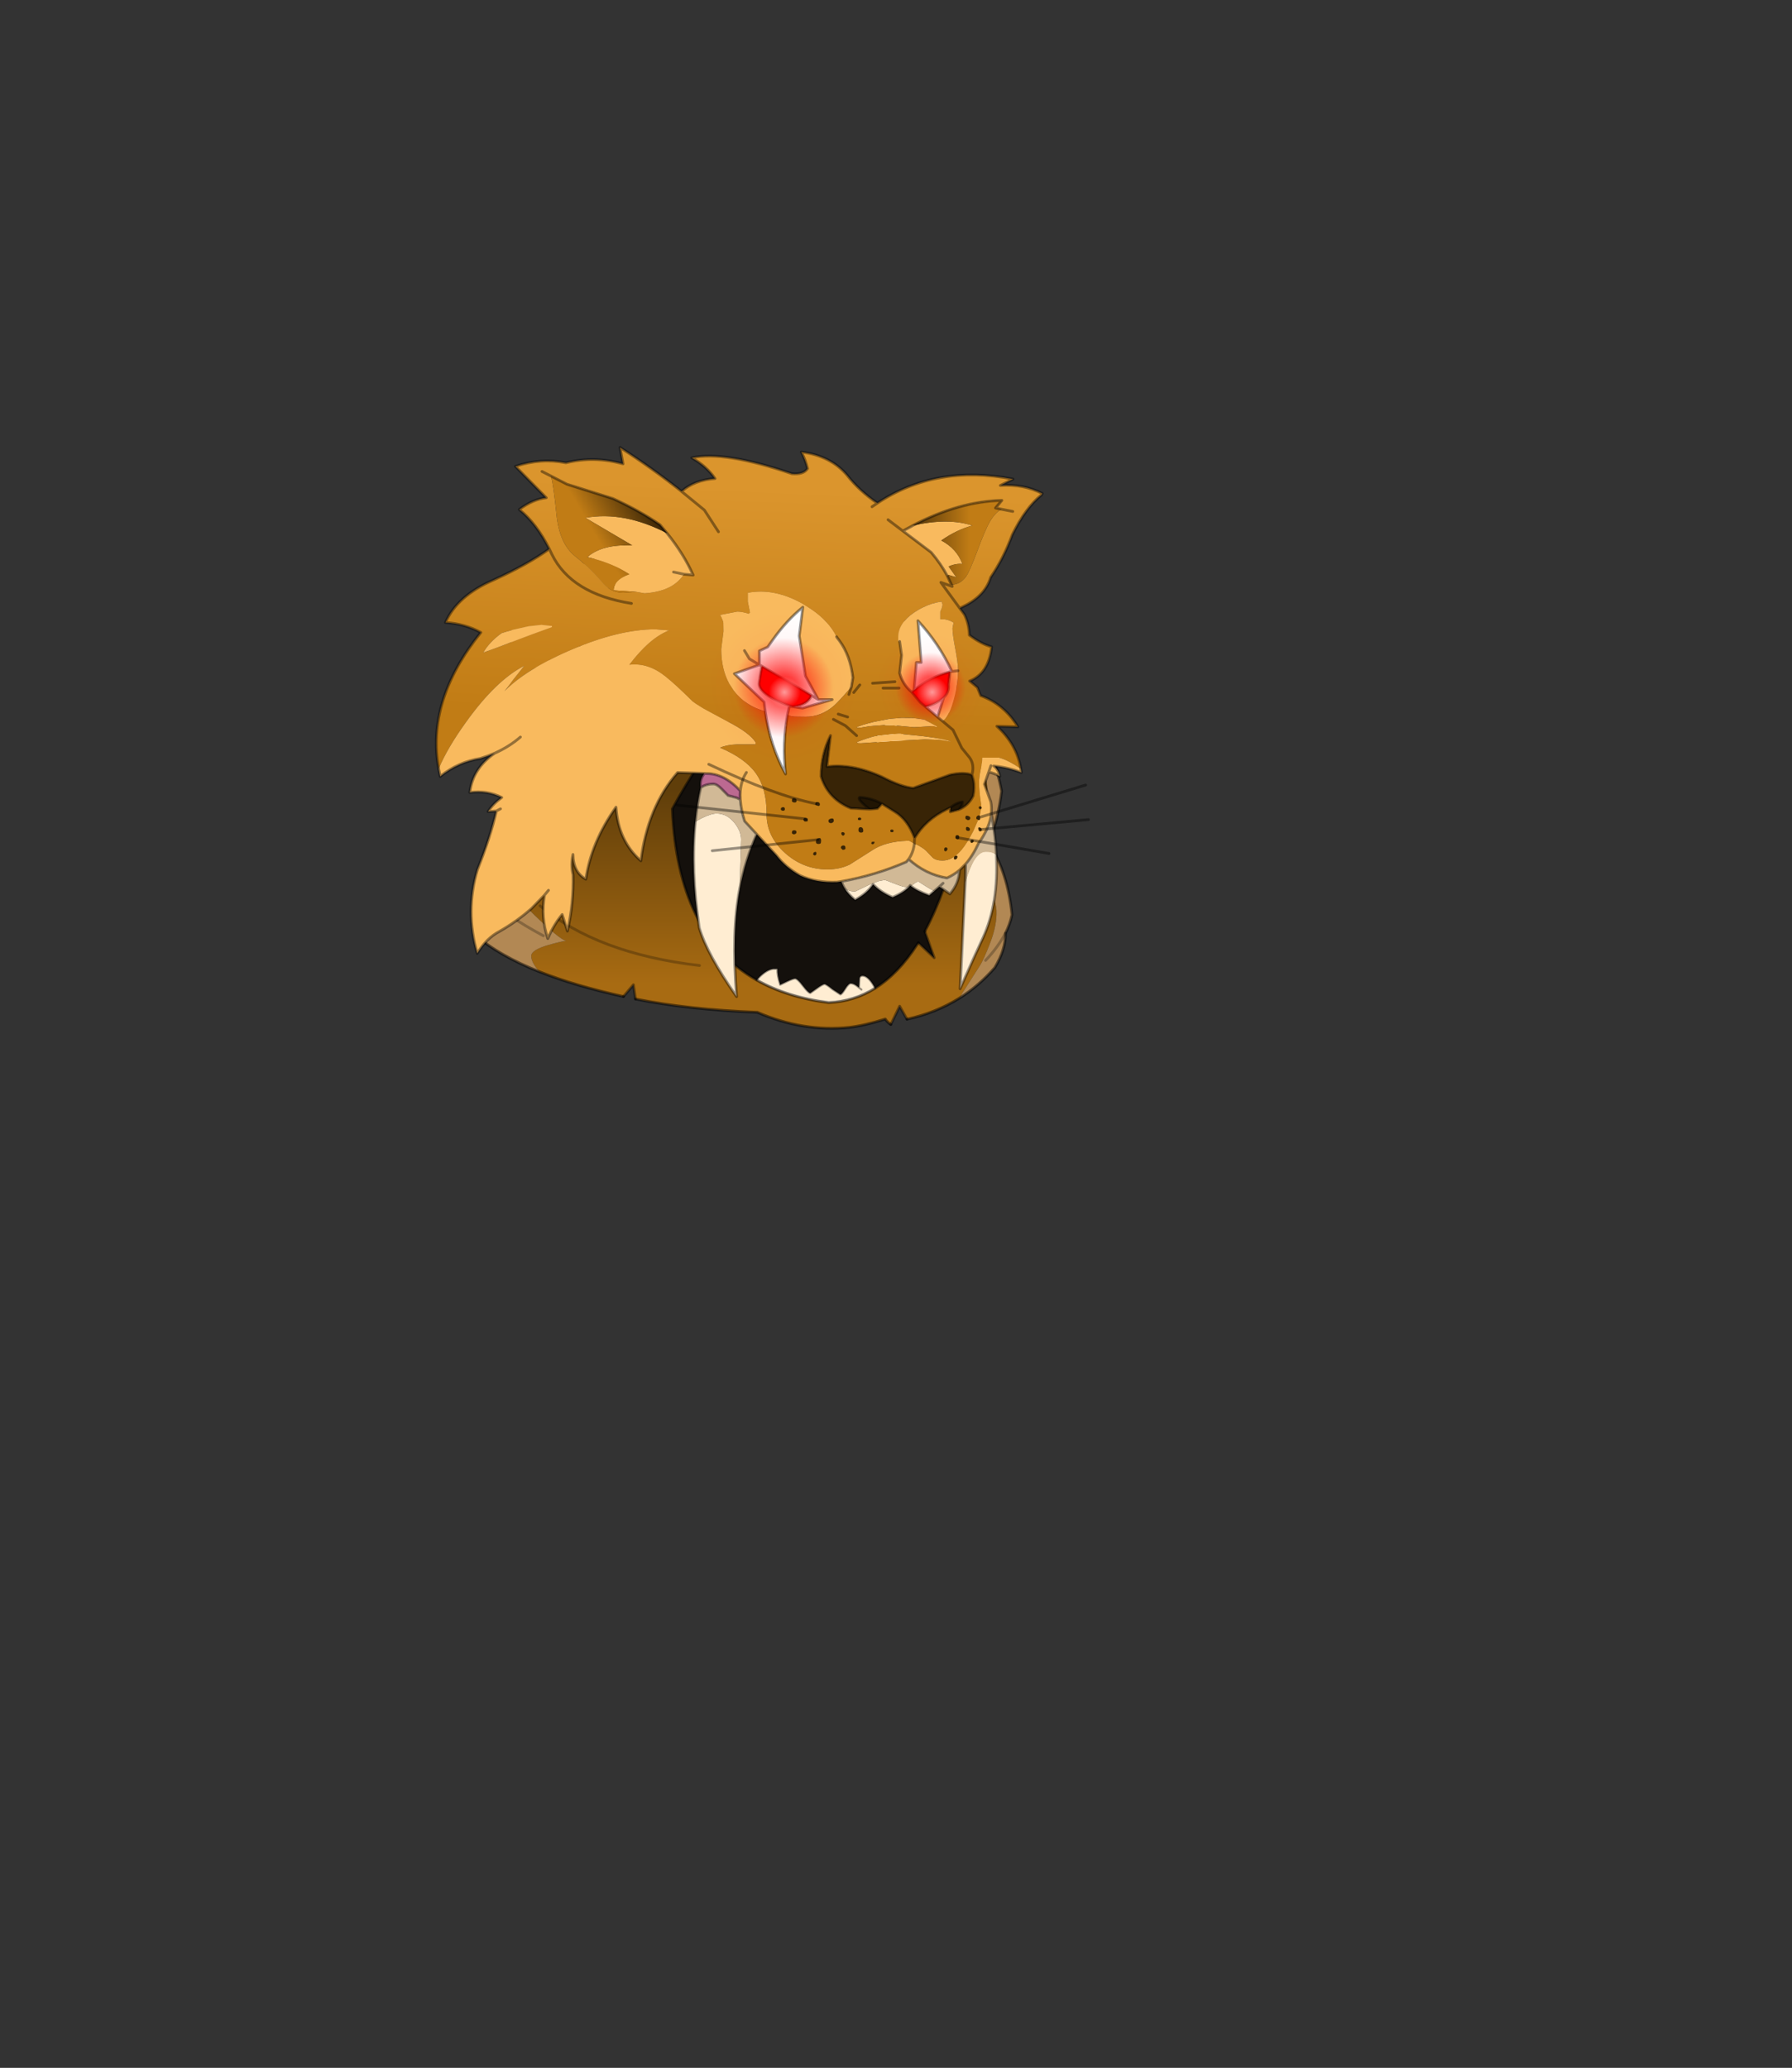 <?xml version="1.0" encoding="UTF-8" standalone="no"?>
<svg xmlns:xlink="http://www.w3.org/1999/xlink" height="531.5px" width="460.6px" xmlns="http://www.w3.org/2000/svg">
  <rect width="100%" height="100%" fill="#333333" stroke="none"/>
  <g transform="matrix(1.0, 0.0, 0.0, 1.0, 193.65, 334.05)">
    <use height="211.0" transform="matrix(0.711, 0.0, 0.0, 0.711, -81.859, -219.408)" width="236.75" xlink:href="#sprite0"/>
  </g>
  <defs>
    <g id="sprite0" transform="matrix(1.0, 0.0, 0.0, 1.0, 110.0, 104.65)">
      <use height="211.0" transform="matrix(1.0, 0.0, 0.0, 1.0, -110.0, -104.65)" width="236.75" xlink:href="#shape0"/>
    </g>
    <g id="shape0" transform="matrix(1.0, 0.0, 0.0, 1.0, 110.0, 104.65)">
      <path d="M-63.0 -21.85 L-66.2 -24.55 Q-71.55 -29.5 -71.55 -32.25 -71.55 -37.65 -55.55 -48.4 -39.45 -57.95 -39.35 -58.05 -25.7 -65.45 0.9 -65.45 L12.6 -64.15 Q20.45 -63.0 24.4 -61.6 26.35 -61.05 27.4 -60.2 L27.55 -60.2 27.65 -60.1 27.85 -59.95 Q41.5 -50.3 65.75 -21.2 90.0 7.9 89.7 19.6 89.25 31.3 86.7 38.7 83.9 46.0 83.9 48.45 L88.3 53.3 Q92.6 57.8 93.0 63.15 93.25 68.45 90.75 74.9 88.3 81.3 86.9 83.35 L80.8 92.9 79.6 94.95 Q71.0 100.3 60.65 102.55 L58.0 97.85 54.8 104.45 Q53.6 103.7 52.8 102.5 45.3 104.85 39.85 105.5 23.15 107.25 6.55 100.05 -18.25 99.1 -37.5 95.25 L-38.25 90.1 -41.85 94.35 Q-59.35 90.5 -72.2 85.4 -75.2 82.05 -75.2 79.7 -75.2 77.55 -69.1 75.75 -63.75 74.25 -62.65 74.25 -65.15 73.5 -74.15 64.8 -83.8 55.35 -83.7 47.8 -83.6 40.4 -77.35 23.55 -71.25 6.8 -69.4 0.35 -67.6 -5.95 -64.35 -14.9 -61.15 -24.0 -60.3 -27.1 L-63.0 -21.85 M-56.95 -33.8 L-57.6 -32.5 -60.3 -27.1 -57.6 -32.5 -56.95 -33.8 M19.5 -30.45 Q15.7 -26.8 12.2 -22.95 4.1 -14.55 -2.85 -5.75 -15.0 9.7 -24.2 26.55 -22.3 72.15 6.3 88.4 17.35 94.65 32.35 96.55 41.45 96.15 49.15 91.35 57.6 86.05 64.35 75.5 L64.75 74.9 70.5 80.35 67.1 70.8 Q70.95 63.55 74.0 55.0 78.75 40.95 80.65 23.35 70.9 -5.1 55.35 -24.1 52.0 -28.3 48.45 -31.85 41.8 -38.6 34.2 -43.75 26.45 -37.2 19.5 -30.45 M-14.35 83.15 Q-51.3 78.85 -72.0 61.55 -51.3 78.85 -14.35 83.15" fill="url(#gradient0)" fill-rule="evenodd" stroke="none"/>
      <path d="M79.6 94.95 L80.8 92.9 86.9 83.35 Q88.3 81.3 90.75 74.9 93.25 68.45 93.0 63.15 92.6 57.8 88.3 53.3 L83.9 48.45 Q83.9 46.0 86.7 38.7 89.25 31.3 89.7 19.6 90.0 7.9 65.75 -21.2 41.5 -50.3 27.85 -59.95 L27.65 -60.1 27.55 -60.2 27.4 -60.2 Q26.35 -61.05 24.4 -61.6 20.45 -63.0 12.6 -64.15 L0.9 -65.45 Q-25.7 -65.45 -39.35 -58.05 -39.45 -57.95 -55.55 -48.4 -71.55 -37.65 -71.55 -32.25 -71.55 -29.5 -66.2 -24.55 L-63.0 -21.85 -60.3 -27.1 Q-61.15 -24.0 -64.35 -14.9 -67.6 -5.95 -69.4 0.35 -71.25 6.8 -77.35 23.55 -83.6 40.4 -83.7 47.8 -83.8 55.35 -74.15 64.8 -65.15 73.5 -62.65 74.25 -63.75 74.25 -69.1 75.75 -75.2 77.55 -75.2 79.7 -75.2 82.05 -72.2 85.4 -86.8 79.6 -95.3 72.2 -93.8 66.2 -88.55 60.25 -92.2 56.2 -94.55 51.05 -91.75 40.3 -86.15 27.65 -76.6 5.75 -63.3 -21.0 -86.15 -25.4 -82.4 -39.45 -81.65 -46.35 -62.25 -58.9 -35.7 -75.85 5.75 -74.45 39.1 -66.2 61.8 -39.25 89.5 -8.45 94.85 20.1 93.75 29.45 90.35 39.0 97.1 49.65 98.6 64.8 97.85 68.35 96.25 71.45 96.35 77.35 92.4 83.9 86.7 90.45 79.6 94.95 M85.7 49.65 Q88.4 44.3 90.35 39.0 88.4 44.3 85.7 49.65 M89.05 81.3 Q93.45 76.7 96.25 71.45 93.45 76.7 89.05 81.3 M-63.3 -21.0 L-63.0 -21.85 -63.3 -21.0 M-70.8 72.4 Q-84.15 65.2 -88.55 60.25 -84.15 65.2 -70.8 72.4" fill="#b28854" fill-rule="evenodd" stroke="none"/>
      <path d="M48.45 -31.85 L44.6 -32.25 37.0 -33.25 Q32.05 -33.25 23.55 -31.4 L19.5 -30.45 Q26.45 -37.2 34.2 -43.75 41.8 -38.6 48.45 -31.85" fill="#6e4114" fill-rule="evenodd" stroke="none"/>
      <path d="M19.5 -30.45 L23.55 -31.4 Q32.05 -33.25 37.0 -33.25 L44.6 -32.25 48.45 -31.85 Q52.0 -28.3 55.35 -24.1 L12.2 -22.95 Q15.7 -26.8 19.5 -30.45" fill="#8f5f2f" fill-rule="evenodd" stroke="none"/>
      <path d="M-2.85 -5.75 Q4.9 -8.35 12.4 -8.35 34.4 -8.35 50.85 -0.05 75.2 12.15 75.2 39.45 75.2 48.8 74.0 55.0 70.95 63.55 67.1 70.8 L70.5 80.35 64.75 74.9 64.35 75.5 Q57.6 86.05 49.15 91.35 L48.4 90.05 Q46.4 86.85 44.6 86.85 43.4 86.85 43.45 88.4 L43.3 91.15 42.55 90.55 Q41.35 89.6 40.3 89.6 39.55 89.6 38.3 91.6 37.05 93.6 36.55 93.6 L33.75 91.75 Q31.4 89.85 30.85 89.85 30.25 89.85 27.95 91.5 L25.7 93.1 Q25.05 93.1 23.05 90.5 21.05 87.85 20.2 87.85 19.5 87.85 17.3 88.9 L14.8 90.1 Q13.7 86.65 13.8 84.35 L12.3 84.35 Q10.05 84.65 7.5 87.1 L6.3 88.4 Q-22.3 72.15 -24.2 26.55 -15.0 9.7 -2.85 -5.75" fill="#14100c" fill-rule="evenodd" stroke="none"/>
      <path d="M12.2 -22.95 L55.35 -24.1 Q70.9 -5.1 80.65 23.35 78.75 40.95 74.0 55.0 75.2 48.8 75.2 39.45 75.2 12.15 50.85 -0.05 34.4 -8.35 12.4 -8.35 4.9 -8.35 -2.85 -5.75 4.1 -14.55 12.2 -22.95" fill="#050403" fill-rule="evenodd" stroke="none"/>
      <path d="M6.3 88.4 L7.5 87.1 Q10.05 84.65 12.3 84.35 L13.8 84.35 Q13.7 86.65 14.8 90.1 L17.3 88.9 Q19.5 87.85 20.2 87.85 21.05 87.85 23.05 90.5 25.05 93.1 25.7 93.1 L27.95 91.5 Q30.25 89.85 30.85 89.85 31.4 89.85 33.75 91.75 L36.55 93.6 Q37.05 93.6 38.3 91.6 39.55 89.6 40.3 89.6 41.35 89.6 42.55 90.55 L43.3 91.15 43.45 88.4 Q43.4 86.85 44.6 86.85 46.4 86.85 48.4 90.05 L49.15 91.35 Q41.45 96.15 32.35 96.55 17.35 94.65 6.3 88.4 M44.2 91.85 L43.3 91.15 44.2 91.85" fill="#ffedd2" fill-rule="evenodd" stroke="none"/>
      <path d="M-63.0 -21.85 L-60.3 -27.1 -57.6 -32.5 -56.95 -33.8 M19.5 -30.45 Q15.7 -26.8 12.2 -22.95 L55.35 -24.1 Q52.0 -28.3 48.45 -31.85 41.8 -38.6 34.2 -43.75 26.45 -37.2 19.5 -30.45 M-72.2 85.4 Q-86.8 79.6 -95.3 72.2 -93.8 66.2 -88.55 60.25 -92.2 56.2 -94.55 51.05 -91.75 40.3 -86.15 27.65 -76.6 5.75 -63.3 -21.0 -86.15 -25.4 -82.4 -39.45 -81.65 -46.35 -62.25 -58.9 -35.7 -75.85 5.75 -74.45 39.1 -66.2 61.8 -39.25 89.5 -8.45 94.85 20.1 93.75 29.45 90.35 39.0 97.1 49.65 98.6 64.8 97.85 68.35 96.25 71.45 96.35 77.35 92.4 83.9 86.7 90.45 79.6 94.95 71.0 100.3 60.65 102.55 M54.8 104.45 Q53.6 103.7 52.8 102.5 45.3 104.85 39.85 105.5 23.15 107.25 6.55 100.05 -18.25 99.1 -37.5 95.25 M-41.85 94.35 Q-59.35 90.5 -72.2 85.4 M-2.85 -5.75 Q-15.0 9.7 -24.2 26.55 -22.3 72.15 6.3 88.4 17.35 94.65 32.35 96.55 41.45 96.15 49.15 91.35 57.6 86.05 64.35 75.5 L64.75 74.9 M67.1 70.8 Q70.95 63.55 74.0 55.0 78.75 40.95 80.65 23.35 70.9 -5.1 55.35 -24.1 M-63.0 -21.85 L-63.3 -21.0 M-2.85 -5.75 Q4.1 -14.55 12.2 -22.95" fill="none" stroke="#000000" stroke-linecap="round" stroke-linejoin="round" stroke-opacity="0.502" stroke-width="1.0"/>
      <path d="M96.25 71.45 Q93.45 76.7 89.05 81.3 M90.35 39.0 Q88.4 44.3 85.7 49.65 M-72.0 61.55 Q-51.3 78.85 -14.35 83.15 M-88.55 60.25 Q-84.15 65.2 -70.8 72.4" fill="none" stroke="#000000" stroke-linecap="round" stroke-linejoin="round" stroke-opacity="0.251" stroke-width="1.0"/>
      <path d="M6.3 88.4 L7.5 87.1 Q10.05 84.65 12.3 84.35 L13.8 84.35 Q13.7 86.65 14.8 90.1 L17.3 88.9 Q19.5 87.85 20.2 87.85 21.05 87.85 23.05 90.5 25.05 93.1 25.7 93.1 L27.95 91.5 Q30.25 89.85 30.85 89.85 31.4 89.85 33.75 91.75 L36.55 93.6 Q37.05 93.6 38.3 91.6 39.55 89.6 40.3 89.6 41.35 89.6 42.55 90.55 L43.3 91.15 43.45 88.4 Q43.4 86.85 44.6 86.85 46.4 86.85 48.4 90.05 L49.15 91.35 M43.3 91.15 L44.2 91.85" fill="none" stroke="#000000" stroke-linecap="round" stroke-linejoin="round" stroke-opacity="0.4" stroke-width="0.7"/>
      <path d="M60.65 102.55 L58.0 97.85 54.8 104.45 M-37.5 95.25 L-38.25 90.1 -41.85 94.35 M64.75 74.9 L70.5 80.35 67.1 70.8" fill="none" stroke="#000000" stroke-linecap="round" stroke-linejoin="round" stroke-opacity="0.4" stroke-width="1.0"/>
      <path d="M58.0 -2.65 Q59.5 -0.85 59.6 1.4 L60.05 8.95 Q60.05 11.5 58.85 13.15 57.45 14.95 55.35 15.05 53.4 15.15 51.8 13.55 50.3 11.95 50.15 9.5 L49.75 1.85 Q49.65 -0.4 51.05 -2.25 52.3 -4.15 54.25 -4.15 56.4 -4.35 58.0 -2.65" fill="#ffffff" fill-rule="evenodd" stroke="none"/>
      <path d="M18.4 -2.85 Q20.0 -0.95 20.2 1.55 L20.55 9.6 Q20.65 12.25 19.35 14.1 17.85 15.9 15.6 16.15 13.45 16.25 11.85 14.4 10.25 12.8 10.0 10.1 L9.6 1.95 Q9.5 -0.5 10.9 -2.45 12.4 -4.5 14.55 -4.6 16.7 -4.7 18.4 -2.85" fill="#ffffff" fill-rule="evenodd" stroke="none"/>
      <path d="M62.7 -75.9 L62.3 -75.65 59.15 -73.95 69.4 -66.2 Q72.95 -62.0 75.2 -57.75 L76.75 -54.5 Q79.9 -54.6 81.95 -57.4 83.25 -59.2 86.1 -66.8 88.95 -74.55 90.75 -77.55 92.6 -80.6 94.8 -81.8 L92.65 -82.25 94.95 -85.0 Q79.3 -84.6 62.7 -75.9 M49.95 -84.0 L48.0 -82.7 49.95 -84.0 Q71.25 -98.1 99.0 -92.7 L94.4 -90.4 Q102.85 -90.95 109.55 -87.5 L109.55 -87.45 109.3 -87.0 Q103.5 -82.35 98.7 -72.55 95.6 -64.1 90.9 -57.2 88.75 -49.95 79.7 -46.05 L72.9 -55.35 77.0 -53.9 76.75 -54.5 77.0 -53.9 72.9 -55.35 79.7 -46.05 81.45 -43.65 Q83.05 -40.35 83.2 -36.3 87.4 -33.1 91.25 -32.05 90.2 -22.5 83.3 -19.7 L86.1 -17.35 87.3 -14.4 Q95.75 -11.3 100.75 -3.15 L93.15 -3.35 Q100.35 3.25 101.8 12.0 97.05 8.8 93.9 8.0 L87.9 8.0 Q87.9 9.6 87.3 12.3 86.85 14.45 86.75 15.9 L86.7 16.6 Q86.7 20.3 87.45 24.85 87.55 27.0 86.7 29.75 L84.7 34.4 Q82.35 39.0 80.45 41.25 77.15 45.2 73.5 45.2 71.15 45.2 69.95 44.15 L67.5 41.6 Q66.25 40.45 63.9 39.3 L63.3 39.05 63.4 37.1 63.3 39.05 62.1 38.4 61.35 38.0 60.75 38.05 Q52.75 38.3 47.9 41.6 L39.95 46.65 Q36.3 48.4 31.9 48.4 23.2 48.4 16.55 42.45 9.85 36.4 9.9 28.4 9.95 19.05 5.9 13.5 2.1 8.25 -6.9 4.4 -4.55 3.35 -0.8 3.2 L5.9 3.2 5.9 2.4 Q3.65 -1.05 -4.15 -5.05 L-12.7 -9.65 Q-15.55 -11.35 -16.9 -12.4 -23.15 -18.6 -26.7 -21.4 -32.95 -26.4 -39.7 -25.6 -32.35 -35.3 -25.3 -38.0 L-30.3 -38.4 Q-43.5 -38.4 -60.85 -30.95 -65.9 -28.8 -70.1 -26.5 -79.5 -21.5 -84.9 -16.0 -84.15 -16.8 -81.55 -20.35 L-77.7 -25.2 Q-87.9 -20.0 -98.75 -4.85 -105.4 4.35 -108.65 12.0 -113.2 -12.6 -93.4 -37.25 -99.15 -40.4 -106.2 -40.85 -101.9 -50.55 -88.85 -56.2 -76.45 -61.85 -68.65 -67.45 -73.2 -76.6 -79.5 -81.7 -74.6 -85.4 -69.75 -85.95 L-80.9 -97.3 Q-71.75 -100.4 -62.65 -98.6 -52.35 -101.1 -42.0 -98.2 L-43.1 -104.15 Q-31.45 -96.65 -20.85 -88.25 -16.2 -92.35 -8.75 -92.9 -11.85 -97.4 -17.15 -100.4 -5.4 -103.0 19.05 -94.65 23.2 -94.25 24.7 -96.5 23.95 -99.7 22.45 -102.5 33.05 -101.15 39.0 -94.1 43.4 -88.45 49.95 -84.0 M98.9 -81.0 L94.8 -81.8 98.9 -81.0 M-7.5 -73.65 L-12.6 -81.5 -20.85 -88.25 -12.6 -81.5 -7.5 -73.65 M59.15 -73.95 L53.8 -78.0 59.15 -73.95 M35.2 -35.7 Q32.4 -41.4 25.85 -45.8 L23.1 -47.55 Q12.7 -53.45 3.1 -51.6 L3.1 -48.4 3.5 -46.4 3.9 -44.4 3.7 -44.35 3.5 -44.0 Q1.1 -44.8 -0.7 -44.8 L-6.9 -43.6 Q-5.95 -41.8 -5.75 -40.8 L-5.7 -37.6 -6.1 -34.4 -6.5 -31.2 Q-6.5 -24.05 -3.6 -18.7 L-2.0 -16.25 Q2.15 -10.8 9.1 -8.8 L9.4 -8.8 Q11.1 3.6 16.75 13.9 15.55 2.7 17.45 -7.45 18.4 -7.0 20.05 -6.85 L24.1 -6.8 Q29.7 -6.8 34.35 -10.85 35.75 -12.05 40.55 -17.55 L41.1 -20.9 Q40.15 -28.95 36.25 -34.25 L35.3 -35.5 35.2 -35.7 M39.65 -14.85 L40.55 -17.55 39.65 -14.85 M39.2 -6.7 L35.8 -7.75 39.2 -6.7 M42.45 0.05 L38.4 -3.55 34.05 -5.85 38.4 -3.55 42.45 0.05 M73.5 -5.2 Q75.65 -6.55 77.3 -12.15 79.05 -18.15 79.1 -23.3 L79.1 -23.4 79.1 -23.6 Q79.1 -26.2 78.1 -31.4 77.1 -36.65 77.1 -38.8 L77.3 -39.85 77.5 -40.8 Q75.1 -42.3 72.7 -42.0 L72.7 -44.8 Q73.5 -46.4 73.5 -47.4 L73.3 -48.1 73.1 -48.4 Q69.7 -47.95 66.5 -46.35 64.8 -45.55 63.2 -44.45 57.5 -40.55 57.5 -35.6 L57.5 -34.1 58.0 -34.0 58.7 -29.05 58.0 -22.6 Q59.0 -18.55 62.35 -15.7 L65.4 -12.05 67.35 -10.4 71.7 -6.7 73.5 -5.2 77.3 -2.0 80.45 4.5 83.3 8.0 Q85.1 10.5 84.15 14.2 85.1 10.5 83.3 8.0 L80.45 4.5 77.3 -2.0 73.5 -5.2 M79.35 26.8 Q82.9 25.35 84.6 21.8 85.2 18.8 84.7 16.2 L84.15 14.2 Q81.1 13.1 76.2 14.2 L62.9 19.0 Q58.35 18.5 51.5 14.9 40.75 10.05 31.7 11.25 L33.0 0.0 Q29.5 7.0 29.6 14.85 32.1 22.9 40.35 26.3 L47.15 26.65 49.95 26.4 51.6 24.65 56.3 27.6 Q60.9 30.4 63.4 37.1 67.4 30.4 75.1 26.65 L76.4 26.0 76.3 27.6 79.35 26.8 M41.4 -15.55 L43.6 -18.3 41.4 -15.55 M57.8 -17.15 L52.0 -17.15 57.8 -17.15 M59.15 -6.4 L58.7 -6.4 54.45 -6.05 48.75 -4.95 Q43.7 -3.7 42.5 -3.0 L42.5 -2.8 43.7 -2.8 47.3 -3.4 52.7 -3.8 55.35 -3.7 58.8 -3.4 63.2 -3.0 70.2 -3.4 71.5 -3.0 71.5 -3.3 66.9 -5.8 62.9 -6.35 60.8 -6.4 59.15 -6.4 M56.1 -0.55 L48.95 0.25 Q46.4 0.85 42.5 2.4 L42.85 2.75 43.9 2.8 55.4 2.0 57.4 1.9 67.0 1.4 72.6 1.6 76.3 2.2 76.5 2.2 Q74.55 1.25 66.2 0.2 L61.7 -0.25 58.2 -0.6 58.1 -0.6 57.9 -0.6 57.75 -0.6 56.5 -0.55 56.1 -0.55 M56.3 -19.45 L48.2 -18.9 56.3 -19.45 M43.9 2.8 L43.9 2.85 44.1 2.8 43.9 2.8 M-92.5 -30.0 Q-89.0 -31.15 -79.65 -34.8 L-75.0 -36.55 -67.7 -39.2 -67.7 -39.6 -69.65 -39.8 -71.5 -40.0 -76.1 -39.5 -81.65 -38.25 -84.3 -37.5 -85.9 -37.0 Q-90.35 -33.8 -92.5 -30.0 M-37.3 -51.95 L-34.2 -51.4 Q-28.5 -51.8 -24.75 -53.85 -21.75 -55.55 -19.95 -58.3 L-16.65 -58.0 Q-20.0 -65.55 -26.05 -73.1 L-28.65 -76.2 Q-35.95 -81.25 -45.65 -85.65 L-62.3 -90.85 -68.05 -93.8 Q-67.15 -90.65 -66.05 -79.8 -64.95 -69.3 -59.35 -64.85 -53.75 -60.4 -49.1 -54.85 -46.15 -51.6 -41.9 -51.6 L-37.3 -51.95 M-71.3 -95.45 L-68.05 -93.8 -71.3 -95.45 M-38.95 -47.75 Q-60.75 -51.2 -67.75 -65.55 L-68.65 -67.45 -67.75 -65.55 Q-60.75 -51.2 -38.95 -47.75" fill="url(#gradient1)" fill-rule="evenodd" stroke="none"/>
      <path d="M59.15 -73.95 L62.3 -75.65 62.7 -75.9 Q75.6 -78.8 84.3 -75.9 78.5 -74.35 73.05 -70.5 78.65 -67.55 80.7 -62.0 78.4 -62.3 75.7 -61.1 L78.5 -57.2 75.65 -58.05 75.2 -57.75 Q72.95 -62.0 69.4 -66.2 L59.15 -73.95 M9.4 -8.8 L9.1 -8.8 Q2.15 -10.8 -2.0 -16.25 L-3.6 -18.7 Q-6.5 -24.05 -6.5 -31.2 L-6.1 -34.4 -5.7 -37.6 -5.75 -40.8 Q-5.95 -41.8 -6.9 -43.6 L-0.7 -44.8 Q1.1 -44.8 3.5 -44.0 L3.7 -44.35 3.9 -44.4 3.5 -46.4 3.1 -48.4 3.1 -51.6 Q12.7 -53.45 23.1 -47.55 L25.85 -45.8 Q32.4 -41.4 35.2 -35.7 L35.3 -35.5 36.25 -34.25 Q40.15 -28.95 41.1 -20.9 L40.55 -17.55 Q35.75 -12.05 34.35 -10.85 29.7 -6.8 24.1 -6.8 L20.05 -6.85 Q18.4 -7.0 17.45 -7.45 L18.1 -10.6 19.15 -10.45 19.9 -10.35 20.05 -10.3 20.6 -10.25 20.7 -10.25 20.75 -10.2 22.15 -10.0 22.9 -9.9 33.6 -13.0 28.6 -13.0 23.95 -21.5 21.7 -36.0 23.0 -46.4 Q17.15 -41.65 12.1 -34.55 L10.3 -32.0 7.3 -30.6 7.3 -25.55 -1.75 -22.35 9.0 -12.1 9.4 -8.8 M1.9 -30.7 L3.7 -27.7 7.3 -25.55 3.7 -27.7 1.9 -30.7 M58.0 -34.0 L57.5 -34.1 57.5 -35.6 Q57.5 -40.55 63.2 -44.45 64.8 -45.55 66.5 -46.35 69.7 -47.95 73.1 -48.4 L73.3 -48.1 73.5 -47.4 Q73.5 -46.4 72.7 -44.8 L72.7 -42.0 Q75.1 -42.3 77.5 -40.8 L77.3 -39.85 77.1 -38.8 Q77.1 -36.65 78.1 -31.4 79.1 -26.2 79.1 -23.6 L79.1 -23.4 79.1 -23.3 Q79.05 -18.15 77.3 -12.15 75.65 -6.55 73.5 -5.2 L71.7 -6.7 73.95 -13.75 Q75.95 -15.7 75.65 -18.45 L76.2 -23.05 76.9 -23.15 Q72.25 -33.25 64.6 -41.5 L65.8 -26.4 64.05 -26.4 63.2 -16.35 62.35 -15.7 Q59.0 -18.55 58.0 -22.6 L58.7 -29.05 58.0 -34.0 M63.9 39.3 Q66.25 40.45 67.5 41.6 L69.95 44.15 Q71.15 45.2 73.5 45.2 77.15 45.2 80.45 41.25 82.35 39.0 84.7 34.4 L86.7 29.75 Q87.55 27.0 87.45 24.85 86.7 20.3 86.7 16.6 L86.75 15.9 Q86.85 14.45 87.3 12.3 87.9 9.6 87.9 8.0 L93.9 8.0 Q97.05 8.8 101.8 12.0 L102.0 13.4 Q97.45 11.6 92.0 11.0 93.8 12.35 94.2 14.75 92.4 13.7 90.2 13.2 L88.65 17.6 90.95 23.95 Q91.35 26.0 91.1 28.2 L91.1 28.25 90.95 29.45 Q90.1 33.95 86.5 39.0 84.5 43.4 81.85 46.45 L79.65 48.65 Q77.55 50.4 75.1 51.5 67.4 50.25 61.25 44.7 L60.4 45.7 Q49.25 50.55 36.95 52.75 L35.4 53.0 Q27.9 53.3 22.05 50.65 16.6 47.55 13.5 43.4 L6.35 35.7 1.95 30.95 Q0.6 26.7 0.4 23.15 0.25 21.5 0.4 20.0 -5.6 13.6 -12.0 13.75 L-12.6 13.7 -22.3 13.4 Q-33.1 25.75 -35.55 45.3 -43.75 38.05 -44.55 25.9 -53.5 38.55 -55.45 51.95 -60.05 49.3 -60.1 43.0 -60.9 46.95 -60.05 50.35 -59.8 60.7 -62.1 70.7 L-64.0 64.7 Q-67.0 68.3 -69.2 73.4 -71.8 65.75 -70.4 57.7 L-75.1 62.55 Q-80.25 67.15 -86.65 70.8 -91.35 73.25 -94.7 78.75 -99.15 63.65 -94.65 48.5 -89.9 36.55 -87.8 27.3 L-90.8 27.5 Q-89.05 24.75 -85.85 22.4 -91.1 19.75 -97.4 20.6 -96.4 11.95 -88.4 6.4 -90.85 7.45 -93.6 8.3 -101.55 9.55 -108.1 14.8 L-108.65 12.0 Q-105.4 4.35 -98.75 -4.85 -87.9 -20.0 -77.7 -25.2 L-81.55 -20.35 Q-84.15 -16.8 -84.9 -16.0 -79.5 -21.5 -70.1 -26.5 -65.9 -28.8 -60.85 -30.95 -43.5 -38.4 -30.3 -38.4 L-25.3 -38.0 Q-32.35 -35.3 -39.7 -25.6 -32.95 -26.4 -26.7 -21.4 -23.15 -18.6 -16.9 -12.4 -15.55 -11.35 -12.7 -9.65 L-4.15 -5.05 Q3.65 -1.05 5.9 2.4 L5.9 3.2 -0.8 3.2 Q-4.55 3.35 -6.9 4.4 2.1 8.25 5.9 13.5 9.95 19.05 9.9 28.4 9.85 36.4 16.55 42.45 23.2 48.4 31.9 48.4 36.3 48.4 39.95 46.65 L47.9 41.6 Q52.75 38.3 60.75 38.05 L61.35 38.0 62.1 38.4 63.3 39.05 63.3 39.2 63.9 39.3 M79.1 -23.4 L79.05 -23.4 76.9 -23.15 79.05 -23.4 79.1 -23.4 M62.9 -6.35 L66.9 -5.8 71.5 -3.3 71.5 -3.0 70.2 -3.4 63.2 -3.0 58.8 -3.4 55.35 -3.7 52.7 -3.8 47.3 -3.4 43.7 -2.8 42.5 -2.8 42.5 -3.0 Q43.7 -3.7 48.75 -4.95 L54.45 -6.05 58.7 -6.4 59.15 -6.4 62.9 -6.35 M56.1 -0.55 L56.5 -0.55 57.75 -0.6 57.9 -0.6 58.1 -0.6 58.2 -0.6 61.7 -0.25 66.2 0.2 Q74.55 1.25 76.5 2.2 L76.3 2.2 72.6 1.6 67.0 1.4 57.4 1.9 55.4 2.0 43.9 2.8 42.85 2.75 42.5 2.4 Q46.4 0.85 48.95 0.25 L56.1 -0.55 M90.2 13.2 L91.0 10.9 90.2 13.2 M61.25 44.7 Q62.9 42.4 63.3 39.2 62.9 42.4 61.25 44.7 M2.6 13.35 Q0.75 16.2 0.4 20.0 0.75 16.2 2.6 13.35 M-92.5 -30.0 Q-90.35 -33.8 -85.9 -37.0 L-84.3 -37.5 -81.65 -38.25 -76.1 -39.5 -71.5 -40.0 -69.65 -39.8 -67.7 -39.6 -67.7 -39.2 -75.0 -36.55 -79.65 -34.8 Q-89.0 -31.15 -92.5 -30.0 M-19.95 -58.3 Q-21.75 -55.55 -24.75 -53.85 -28.5 -51.8 -34.2 -51.4 L-37.3 -51.95 -45.4 -52.5 Q-45.3 -56.3 -39.7 -58.3 -45.8 -62.35 -54.9 -64.5 -49.5 -69.25 -38.6 -68.7 L-55.6 -78.7 Q-41.7 -81.2 -26.05 -73.1 -20.0 -65.55 -16.65 -58.0 L-19.95 -58.3 -23.75 -59.1 -19.95 -58.3 M-79.1 0.55 Q-83.05 4.0 -88.4 6.4 -83.05 4.0 -79.1 0.55 M-86.3 26.5 L-87.8 27.3 -86.3 26.5 M-68.95 55.95 L-70.4 57.7 -68.95 55.95" fill="#f9ba5e" fill-rule="evenodd" stroke="none"/>
      <path d="M62.7 -75.9 Q79.3 -84.6 94.95 -85.0 L92.65 -82.25 94.8 -81.8 Q92.6 -80.6 90.75 -77.55 88.95 -74.55 86.1 -66.8 83.25 -59.2 81.95 -57.4 79.9 -54.6 76.75 -54.5 L75.2 -57.75 75.65 -58.05 78.5 -57.2 75.7 -61.1 Q78.4 -62.3 80.7 -62.0 78.65 -67.55 73.05 -70.5 78.5 -74.35 84.3 -75.9 75.6 -78.8 62.7 -75.9" fill="url(#gradient2)" fill-rule="evenodd" stroke="none"/>
      <path d="M9.4 -8.8 L9.0 -12.1 -1.75 -22.35 7.3 -25.55 7.3 -30.6 10.3 -32.0 12.1 -34.55 Q17.15 -41.65 23.0 -46.4 L21.7 -36.0 23.95 -21.5 28.6 -13.0 33.6 -13.0 22.9 -9.9 22.15 -10.0 21.25 -10.2 20.75 -10.2 20.7 -10.25 20.6 -10.25 20.05 -10.3 19.9 -10.35 19.4 -10.45 19.15 -10.45 18.1 -10.6 17.45 -7.45 Q15.55 2.7 16.75 13.9 11.1 3.6 9.4 -8.8 M7.3 -25.55 L8.2 -25.05 7.3 -25.55 M26.1 -14.5 L8.2 -25.05 7.7 -22.3 7.2 -18.8 Q7.2 -15.7 13.6 -12.7 17.15 -11.05 19.4 -10.45 24.8 -11.1 26.1 -14.5 L28.6 -13.0 26.1 -14.5 M63.2 -16.35 L64.05 -26.4 65.8 -26.4 64.6 -41.5 Q72.25 -33.25 76.9 -23.15 L76.2 -23.05 Q68.85 -21.05 63.2 -16.35 M67.35 -10.4 Q71.55 -11.65 73.75 -13.6 L73.95 -13.75 71.7 -6.7 67.35 -10.4" fill="#ffffff" fill-rule="evenodd" stroke="none"/>
      <path d="M19.4 -10.45 Q17.15 -11.05 13.6 -12.7 7.2 -15.7 7.2 -18.8 L7.7 -22.3 8.2 -25.05 26.1 -14.5 Q24.8 -11.1 19.4 -10.45 M73.95 -13.75 L73.75 -13.6 Q71.55 -11.65 67.35 -10.4 L65.4 -12.05 62.35 -15.7 63.2 -16.35 Q68.85 -21.05 76.2 -23.05 L75.65 -18.45 Q75.95 -15.7 73.95 -13.75" fill="#ff0000" fill-rule="evenodd" stroke="none"/>
      <path d="M84.15 14.2 L84.7 16.2 Q85.2 18.8 84.6 21.8 82.9 25.35 79.35 26.8 80.85 25.15 80.7 24.0 78.65 24.2 76.4 26.0 L75.1 26.65 Q67.4 30.4 63.4 37.1 60.9 30.4 56.3 27.6 L51.6 24.65 Q47.65 22.5 43.55 22.35 42.5 23.05 47.15 26.65 L40.35 26.3 Q32.1 22.9 29.6 14.85 29.5 7.0 33.0 0.0 L31.7 11.25 Q40.75 10.05 51.5 14.9 58.35 18.5 62.9 19.0 L76.2 14.2 Q81.1 13.1 84.15 14.2" fill="#382406" fill-rule="evenodd" stroke="none"/>
      <path d="M91.1 28.25 L91.35 29.4 Q92.65 36.55 92.95 43.1 L92.7 42.9 Q91.35 42.0 89.2 42.0 85.4 42.0 82.5 50.6 L81.7 53.2 81.85 46.45 Q84.5 43.4 86.5 39.0 90.1 33.95 90.95 29.45 L91.1 28.25 M79.65 48.65 Q79.45 53.5 76.15 57.25 L72.35 54.65 70.5 56.25 Q69.2 55.6 67.55 54.55 L64.8 52.8 Q64.1 52.8 62.95 53.8 L62.05 54.4 61.8 54.2 61.45 54.65 60.4 54.8 Q59.35 54.8 56.05 53.5 52.8 52.2 52.6 52.2 L50.35 52.65 46.9 54.0 41.9 56.4 Q40.4 56.4 39.05 55.8 L38.2 55.4 Q37.35 54.1 36.95 52.75 49.25 50.55 60.4 45.7 L61.25 44.7 Q67.4 50.25 75.1 51.5 77.55 50.4 79.65 48.65 M6.35 35.7 Q2.2 44.75 0.15 55.6 L0.4 47.05 0.7 37.6 Q0.7 34.6 -1.7 31.6 -4.45 28.2 -8.2 28.2 -10.15 28.2 -13.7 29.95 L-15.85 31.15 Q-15.25 24.75 -13.9 18.8 L-12.85 18.2 Q-11.3 17.5 -9.35 17.5 -8.1 17.5 -6.35 19.3 L-4.0 21.7 -2.55 22.05 -0.9 22.5 0.4 23.15 Q0.6 26.7 1.95 30.95 L6.35 35.7 M73.7 53.4 L72.35 54.65 73.7 53.4" fill="#d1b996" fill-rule="evenodd" stroke="none"/>
      <path d="M92.95 43.1 Q93.85 60.75 88.1 73.2 85.1 79.6 79.85 91.55 L81.7 53.2 82.5 50.6 Q85.4 42.0 89.2 42.0 91.35 42.0 92.7 42.9 L92.95 43.1 M70.5 56.25 L68.7 57.8 Q64.35 56.25 62.05 54.4 L62.95 53.8 Q64.1 52.8 64.8 52.8 L67.55 54.55 Q69.2 55.6 70.5 56.25 M61.45 54.65 Q59.55 56.75 55.45 58.5 50.95 56.55 48.4 53.8 46.35 57.0 41.9 59.45 39.5 57.5 38.2 55.4 L39.05 55.8 Q40.4 56.4 41.9 56.4 L46.9 54.0 50.35 52.65 52.6 52.2 Q52.8 52.2 56.05 53.5 59.35 54.8 60.4 54.8 L61.45 54.65 M0.15 55.6 Q-2.8 70.65 -0.95 94.4 -11.65 79.05 -14.45 69.5 -17.65 48.55 -15.85 31.15 L-13.7 29.95 Q-10.15 28.2 -8.2 28.2 -4.45 28.2 -1.7 31.6 0.7 34.6 0.7 37.6 L0.4 47.05 0.15 55.6" fill="#ffedd2" fill-rule="evenodd" stroke="none"/>
      <path d="M79.35 26.8 L76.3 27.6 76.4 26.0 Q78.65 24.2 80.7 24.0 80.85 25.15 79.35 26.8 M47.15 26.65 Q42.5 23.05 43.55 22.35 47.65 22.5 51.6 24.65 L49.95 26.4 47.15 26.65" fill="#211503" fill-rule="evenodd" stroke="none"/>
      <path d="M-13.9 18.8 Q-14.45 16.05 -12.6 13.7 L-12.0 13.75 Q-5.6 13.6 0.4 20.0 0.25 21.5 0.4 23.15 L-0.9 22.5 -2.55 22.05 -4.0 21.7 -6.35 19.3 Q-8.1 17.5 -9.35 17.5 -11.3 17.5 -12.85 18.2 L-13.9 18.8" fill="#bc6991" fill-rule="evenodd" stroke="none"/>
      <path d="M-37.3 -51.95 L-41.9 -51.6 Q-46.15 -51.6 -49.1 -54.85 -53.75 -60.4 -59.35 -64.85 -64.95 -69.3 -66.05 -79.8 -67.15 -90.65 -68.05 -93.8 L-62.3 -90.85 -45.65 -85.65 Q-35.95 -81.25 -28.65 -76.2 L-26.05 -73.1 Q-41.7 -81.2 -55.6 -78.7 L-38.6 -68.7 Q-49.5 -69.25 -54.9 -64.5 -45.8 -62.35 -39.7 -58.3 -45.3 -56.3 -45.4 -52.5 L-37.3 -51.95" fill="url(#gradient3)" fill-rule="evenodd" stroke="none"/>
      <path d="M59.15 -73.95 L62.3 -75.65 62.7 -75.9 Q79.3 -84.6 94.95 -85.0 L92.65 -82.25 94.8 -81.8 98.9 -81.0 M48.0 -82.7 L49.95 -84.0 Q43.4 -88.45 39.0 -94.1 33.05 -101.15 22.45 -102.5 23.95 -99.7 24.7 -96.5 23.2 -94.25 19.05 -94.65 -5.4 -103.0 -17.15 -100.4 -11.85 -97.4 -8.75 -92.9 -16.2 -92.35 -20.85 -88.25 L-12.6 -81.5 -7.5 -73.65 M75.2 -57.75 L76.75 -54.5 77.0 -53.9 72.9 -55.35 79.7 -46.05 Q88.75 -49.95 90.9 -57.2 95.6 -64.1 98.7 -72.55 103.5 -82.35 109.3 -87.0 M109.55 -87.45 L109.55 -87.5 Q102.85 -90.95 94.4 -90.4 L99.0 -92.7 Q71.25 -98.1 49.95 -84.0 M59.15 -73.95 L69.4 -66.2 Q72.95 -62.0 75.2 -57.75 M53.8 -78.0 L59.15 -73.95 M9.4 -8.8 L9.0 -12.1 -1.75 -22.35 7.3 -25.55 3.7 -27.7 1.9 -30.7 M40.55 -17.55 L41.1 -20.9 Q40.15 -28.95 36.25 -34.25 L35.3 -35.5 35.2 -35.7 M7.3 -25.55 L7.3 -30.6 10.3 -32.0 12.1 -34.55 Q17.15 -41.65 23.0 -46.4 L21.7 -36.0 23.95 -21.5 28.6 -13.0 33.6 -13.0 22.9 -9.9 22.15 -10.0 20.75 -10.2 20.7 -10.25 20.6 -10.25 20.05 -10.3 19.9 -10.35 19.15 -10.45 18.1 -10.6 17.45 -7.45 Q15.55 2.7 16.75 13.9 11.1 3.6 9.4 -8.8 M40.55 -17.55 L39.65 -14.85 M8.2 -25.05 L7.3 -25.55 M19.4 -10.45 Q17.15 -11.05 13.6 -12.7 7.2 -15.7 7.2 -18.8 L7.7 -22.3 8.2 -25.05 26.1 -14.5 28.6 -13.0 M19.15 -10.45 L19.4 -10.45 Q24.8 -11.1 26.1 -14.5 M19.4 -10.45 L19.9 -10.35 M20.75 -10.2 L21.25 -10.2 22.15 -10.0 M34.05 -5.85 L38.4 -3.55 42.45 0.05 M35.8 -7.75 L39.2 -6.7 M73.5 -5.2 L77.3 -2.0 80.45 4.5 83.3 8.0 Q85.1 10.5 84.15 14.2 L84.7 16.2 Q85.2 18.8 84.6 21.8 82.9 25.35 79.35 26.8 L76.3 27.6 76.4 26.0 75.1 26.65 Q67.4 30.4 63.4 37.1 L63.3 39.05 63.3 39.2 Q62.9 42.4 61.25 44.7 67.4 50.25 75.1 51.5 77.55 50.4 79.65 48.65 79.45 53.5 76.15 57.25 L72.35 54.65 70.5 56.25 68.7 57.8 Q64.35 56.25 62.05 54.4 L61.8 54.2 61.45 54.65 Q59.55 56.75 55.45 58.5 50.95 56.55 48.4 53.8 46.35 57.0 41.9 59.45 39.5 57.5 38.2 55.4 37.35 54.1 36.95 52.75 L35.4 53.0 Q27.9 53.3 22.05 50.65 16.6 47.55 13.5 43.4 L6.35 35.7 Q2.2 44.75 0.15 55.6 -2.8 70.65 -0.95 94.4 -11.65 79.05 -14.45 69.5 -17.65 48.55 -15.85 31.15 -15.25 24.75 -13.9 18.8 -14.45 16.05 -12.6 13.7 L-22.3 13.4 Q-33.1 25.75 -35.55 45.3 -43.75 38.05 -44.55 25.9 -53.5 38.55 -55.45 51.95 -60.05 49.3 -60.1 43.0 -60.9 46.95 -60.05 50.35 -59.8 60.7 -62.1 70.7 L-64.0 64.7 Q-67.0 68.3 -69.2 73.4 -71.8 65.75 -70.4 57.7 L-75.1 62.55 Q-80.25 67.15 -86.65 70.8 -91.35 73.25 -94.7 78.75 -99.15 63.65 -94.65 48.5 -89.9 36.55 -87.8 27.3 L-90.8 27.5 Q-89.05 24.75 -85.85 22.4 -91.1 19.75 -97.4 20.6 -96.4 11.95 -88.4 6.4 -90.85 7.45 -93.6 8.3 -101.55 9.55 -108.1 14.8 L-108.65 12.0 Q-113.2 -12.6 -93.4 -37.25 -99.15 -40.4 -106.2 -40.85 -101.9 -50.55 -88.85 -56.2 -76.45 -61.85 -68.65 -67.45 -73.2 -76.6 -79.5 -81.7 -74.6 -85.4 -69.75 -85.95 L-80.9 -97.3 Q-71.75 -100.4 -62.65 -98.6 -52.35 -101.1 -42.0 -98.2 L-43.1 -104.15 Q-31.45 -96.65 -20.85 -88.25 M101.8 12.0 Q100.35 3.25 93.15 -3.35 L100.75 -3.15 Q95.75 -11.3 87.3 -14.4 L86.1 -17.35 83.3 -19.7 Q90.2 -22.5 91.25 -32.05 87.4 -33.1 83.2 -36.3 83.05 -40.35 81.45 -43.65 L79.7 -46.05 M63.2 -16.35 L64.05 -26.4 65.8 -26.4 64.6 -41.5 Q72.25 -33.25 76.9 -23.15 L79.05 -23.4 79.1 -23.4 M62.35 -15.7 Q59.0 -18.55 58.0 -22.6 L58.7 -29.05 58.0 -34.0 M52.0 -17.15 L57.8 -17.15 M43.6 -18.3 L41.4 -15.55 M48.2 -18.9 L56.3 -19.45 M76.2 -23.05 L76.9 -23.15 M73.95 -13.75 L73.75 -13.6 Q71.55 -11.65 67.35 -10.4 L71.7 -6.7 73.95 -13.75 Q75.95 -15.7 75.65 -18.45 L76.2 -23.05 Q68.85 -21.05 63.2 -16.35 L62.35 -15.7 65.4 -12.05 67.35 -10.4 M71.7 -6.7 L73.5 -5.2 M101.8 12.0 L102.0 13.4 Q97.45 11.6 92.0 11.0 93.8 12.35 94.2 14.75 92.4 13.7 90.2 13.2 L88.65 17.6 90.95 23.95 Q91.35 26.0 91.1 28.2 L91.1 28.25 91.35 29.4 Q92.65 36.55 92.95 43.1 93.85 60.75 88.1 73.2 85.1 79.6 79.85 91.55 L81.7 53.2 81.85 46.45 79.65 48.65 M91.0 10.9 L90.2 13.2 M91.1 28.25 L90.95 29.45 Q90.1 33.95 86.5 39.0 84.5 43.4 81.85 46.45 M47.15 26.65 L40.35 26.3 Q32.1 22.9 29.6 14.85 29.5 7.0 33.0 0.0 L31.7 11.25 Q40.75 10.05 51.5 14.9 58.35 18.5 62.9 19.0 L76.2 14.2 Q81.1 13.1 84.15 14.2 M51.6 24.65 Q47.65 22.5 43.55 22.35 42.5 23.05 47.15 26.65 L49.95 26.4 51.6 24.65 56.3 27.6 Q60.9 30.4 63.4 37.1 M76.4 26.0 Q78.65 24.2 80.7 24.0 80.85 25.15 79.35 26.8 M61.25 44.7 L60.4 45.7 Q49.25 50.55 36.95 52.75 M0.4 20.0 Q0.75 16.2 2.6 13.35 M0.4 23.15 Q0.25 21.5 0.4 20.0 -5.6 13.6 -12.0 13.75 L-12.6 13.7 M6.35 35.7 L1.95 30.95 Q0.6 26.7 0.4 23.15 L-0.9 22.5 -2.55 22.05 -4.0 21.7 -6.35 19.3 Q-8.1 17.5 -9.35 17.5 -11.3 17.5 -12.85 18.2 L-13.9 18.8 M72.35 54.65 L73.7 53.4 M-68.05 -93.8 L-71.3 -95.45 M-26.05 -73.1 Q-20.0 -65.55 -16.65 -58.0 L-19.95 -58.3 -23.75 -59.1 M-68.05 -93.8 L-62.3 -90.85 -45.65 -85.65 Q-35.95 -81.25 -28.65 -76.2 L-26.05 -73.1 M-68.65 -67.45 L-67.75 -65.55 Q-60.75 -51.2 -38.95 -47.75 M-70.4 57.7 L-68.95 55.95 M-87.8 27.3 L-86.3 26.5 M-88.4 6.4 Q-83.05 4.0 -79.1 0.55" fill="none" stroke="#000000" stroke-linecap="round" stroke-linejoin="round" stroke-opacity="0.4" stroke-width="1.0"/>
      <path d="M55.8 -30.65 Q61.35 -36.2 69.2 -36.2 77.05 -36.2 82.6 -30.65 88.1 -25.15 88.1 -17.3 88.1 -9.4 82.6 -3.9 77.05 1.6 69.2 1.6 61.35 1.6 55.8 -3.9 50.3 -9.4 50.3 -17.3 50.3 -25.15 55.8 -30.65" fill="url(#gradient4)" fill-rule="evenodd" stroke="none"/>
      <path d="M34.8 -36.0 Q42.5 -28.3 42.5 -17.3 42.5 -6.2 34.8 1.5 27.0 9.2 16.0 9.2 5.0 9.2 -2.8 1.5 -10.5 -6.2 -10.5 -17.3 -10.5 -28.3 -2.8 -36.0 5.0 -43.8 16.0 -43.8 27.0 -43.8 34.8 -36.0" fill="url(#gradient5)" fill-rule="evenodd" stroke="none"/>
      <path d="M10.65 -15.65 Q10.65 -18.0 12.3 -19.7 14.0 -21.4 16.4 -21.4 18.75 -21.4 20.45 -19.7 22.15 -18.0 22.15 -15.65 22.15 -13.2 20.45 -11.55 18.75 -9.9 16.4 -9.9 14.0 -9.9 12.3 -11.55 10.65 -13.2 10.65 -15.65" fill="url(#gradient6)" fill-rule="evenodd" stroke="none"/>
      <path d="M65.65 -19.7 Q67.35 -21.4 69.75 -21.4 72.1 -21.4 73.8 -19.7 75.5 -18.0 75.5 -15.65 75.5 -13.2 73.8 -11.55 72.1 -9.9 69.75 -9.9 67.35 -9.9 65.65 -11.55 64.0 -13.2 64.0 -15.65 64.0 -18.0 65.65 -19.7" fill="url(#gradient7)" fill-rule="evenodd" stroke="none"/>
      <path d="M87.15 26.6 Q86.6 26.6 86.6 26.05 86.6 25.55 87.15 25.6 87.65 25.65 87.65 26.1 87.65 26.6 87.15 26.6 M87.15 29.8 Q87.15 30.6 86.55 30.6 L85.75 30.15 85.7 29.8 Q85.7 29.15 86.45 28.9 87.15 28.7 87.15 29.8 M82.65 29.05 Q83.55 29.3 83.55 29.8 83.55 30.6 82.6 30.6 L81.85 30.15 81.75 29.7 Q81.75 28.8 82.65 29.05 M83.4 33.9 Q83.4 34.5 82.8 34.5 81.95 34.5 81.95 33.7 81.95 32.85 82.7 33.1 83.4 33.35 83.4 33.9 M87.05 33.25 Q87.65 33.5 87.65 33.95 L87.6 34.5 87.1 34.65 Q86.65 34.65 86.5 34.05 L86.4 33.6 Q86.4 33.05 87.05 33.25 M84.2 37.7 Q84.8 37.65 84.8 38.15 L84.6 38.55 84.15 38.85 83.7 38.7 83.6 38.3 Q83.6 37.75 84.2 37.7 M55.25 34.95 Q54.6 34.95 54.6 34.5 54.6 34.0 55.2 34.0 55.8 34.0 55.8 34.5 55.8 34.95 55.25 34.95 M43.5 29.65 Q44.1 29.65 44.1 30.15 44.1 30.6 43.5 30.6 43.05 30.6 42.95 30.4 L42.9 30.15 Q42.9 29.65 43.5 29.65 M43.15 34.55 L43.1 34.15 Q43.1 33.05 44.0 33.15 44.85 33.25 44.85 34.45 44.85 35.1 44.05 35.1 43.35 35.1 43.15 34.55 M47.95 38.45 L48.9 38.4 48.9 38.75 48.65 39.15 48.3 39.3 Q47.75 39.3 47.75 38.9 L47.95 38.45 M79.55 36.8 Q79.55 37.4 79.1 37.5 L78.75 37.5 78.2 37.15 78.15 36.75 Q78.15 36.0 78.85 36.0 79.55 36.0 79.55 36.8 M74.1 41.1 Q74.1 40.45 74.7 40.45 75.3 40.45 75.3 41.1 75.05 41.85 74.6 41.85 74.2 41.85 74.1 41.5 L74.1 41.1 M77.65 44.6 L77.6 44.3 Q77.6 43.65 78.25 43.45 78.9 43.3 78.9 43.95 L78.7 44.5 78.15 44.85 Q77.8 44.85 77.65 44.6 M20.25 24.2 L19.7 24.2 19.1 23.9 19.05 23.5 Q19.05 22.55 19.9 22.65 20.75 22.75 20.75 23.55 20.75 24.1 20.25 24.2 M15.9 27.2 Q15.3 27.2 15.1 26.85 L15.05 26.55 Q15.05 26.0 15.8 25.9 16.5 25.85 16.5 26.6 16.5 27.2 15.9 27.2 M19.55 35.7 L19.1 35.4 19.05 35.1 Q19.05 34.25 19.85 34.25 20.7 34.25 20.7 34.95 20.7 35.5 19.95 35.7 L19.55 35.7 M34.2 30.8 Q34.2 31.3 33.45 31.65 L32.85 31.65 Q32.25 31.45 32.25 30.85 32.25 30.25 33.25 30.0 34.2 29.8 34.2 30.8 M37.55 34.95 Q38.15 35.1 38.15 35.5 L38.0 35.95 37.65 36.2 Q37.2 36.2 37.0 35.75 L36.9 35.45 Q36.9 34.85 37.55 34.95 M29.15 25.2 L28.7 25.5 27.6 25.15 27.5 24.8 Q27.5 23.95 28.35 24.05 29.15 24.15 29.15 24.85 L29.15 25.2 M24.75 30.0 L24.8 30.45 24.75 30.9 Q24.75 31.1 24.1 31.1 L24.0 31.1 23.95 31.1 23.85 31.1 23.6 31.05 23.4 30.85 23.35 30.8 23.3 30.75 23.25 30.45 Q23.25 29.7 23.9 29.8 L24.1 29.85 24.75 30.0 M27.75 38.2 L27.85 37.6 Q28.1 37.2 29.1 37.05 29.6 37.1 29.6 38.1 L29.5 38.85 Q29.35 39.2 28.65 39.2 27.9 39.2 27.75 38.7 L27.75 38.2 M27.35 42.1 Q27.9 41.9 27.9 42.6 27.9 43.35 27.2 43.35 L26.75 43.1 26.75 42.8 Q26.75 42.25 27.35 42.1 M37.6 39.75 Q38.4 39.7 38.4 40.55 L38.4 41.0 37.85 41.3 37.35 41.3 36.75 40.65 Q36.75 39.8 37.6 39.75" fill="#382406" fill-rule="evenodd" stroke="none"/>
      <path d="M87.5 29.4 L125.25 17.9 M87.65 33.95 L126.25 30.4 M78.75 36.9 L112.0 42.65 M27.75 24.65 Q12.95 21.75 -11.0 10.4 M24.0 30.15 L-22.5 25.15 M28.5 37.65 L-9.75 41.65" fill="none" stroke="#000000" stroke-linecap="round" stroke-linejoin="round" stroke-opacity="0.4" stroke-width="1.0"/>
    </g>
    <linearGradient gradientTransform="matrix(0.0, 0.043, -0.103, 0.0, 17.35, 54.6)" gradientUnits="userSpaceOnUse" id="gradient0" spreadMethod="pad" x1="-819.2" x2="819.2">
      <stop offset="0.0" stop-color="#603e0a"/>
      <stop offset="1.0" stop-color="#a86b12"/>
    </linearGradient>
    <linearGradient gradientTransform="matrix(0.003, -0.051, 0.093, 0.004, -1.0, -47.95)" gradientUnits="userSpaceOnUse" id="gradient1" spreadMethod="pad" x1="-819.2" x2="819.2">
      <stop offset="0.0" stop-color="#c17c15"/>
      <stop offset="1.0" stop-color="#db952d"/>
    </linearGradient>
    <linearGradient gradientTransform="matrix(-0.016, 0.0, 0.0, -0.019, 70.3, -68.8)" gradientUnits="userSpaceOnUse" id="gradient2" spreadMethod="pad" x1="-819.2" x2="819.2">
      <stop offset="0.0" stop-color="#c17c15"/>
      <stop offset="1.0" stop-color="#382406"/>
    </linearGradient>
    <linearGradient gradientTransform="matrix(0.012, -0.007, 0.013, 0.022, -38.4, -71.75)" gradientUnits="userSpaceOnUse" id="gradient3" spreadMethod="pad" x1="-819.2" x2="819.2">
      <stop offset="0.0" stop-color="#c17c15"/>
      <stop offset="1.0" stop-color="#382406"/>
    </linearGradient>
    <radialGradient cx="0" cy="0" gradientTransform="matrix(0.024, 0.0, 0.0, 0.024, 69.2, -17.3)" gradientUnits="userSpaceOnUse" id="gradient4" r="819.2" spreadMethod="pad">
      <stop offset="0.0" stop-color="#ff0000"/>
      <stop offset="0.647" stop-color="#ff0000" stop-opacity="0.027"/>
      <stop offset="1.0" stop-color="#ff0000" stop-opacity="0.0"/>
    </radialGradient>
    <radialGradient cx="0" cy="0" gradientTransform="matrix(0.034, 0.0, 0.0, 0.034, 16.0, -17.3)" gradientUnits="userSpaceOnUse" id="gradient5" r="819.2" spreadMethod="pad">
      <stop offset="0.0" stop-color="#ff0000"/>
      <stop offset="0.647" stop-color="#ff0000" stop-opacity="0.027"/>
      <stop offset="1.0" stop-color="#ff0000" stop-opacity="0.0"/>
    </radialGradient>
    <radialGradient cx="0" cy="0" gradientTransform="matrix(0.007, 0.0, 0.0, 0.007, 16.4, -15.65)" gradientUnits="userSpaceOnUse" id="gradient6" r="819.2" spreadMethod="pad">
      <stop offset="0.0" stop-color="#ffffff" stop-opacity="0.6"/>
      <stop offset="1.0" stop-color="#ffffff" stop-opacity="0.0"/>
    </radialGradient>
    <radialGradient cx="0" cy="0" gradientTransform="matrix(0.007, 0.0, 0.0, 0.007, 69.75, -15.65)" gradientUnits="userSpaceOnUse" id="gradient7" r="819.2" spreadMethod="pad">
      <stop offset="0.0" stop-color="#ffffff" stop-opacity="0.6"/>
      <stop offset="1.0" stop-color="#ffffff" stop-opacity="0.0"/>
    </radialGradient>
  </defs>
</svg>
